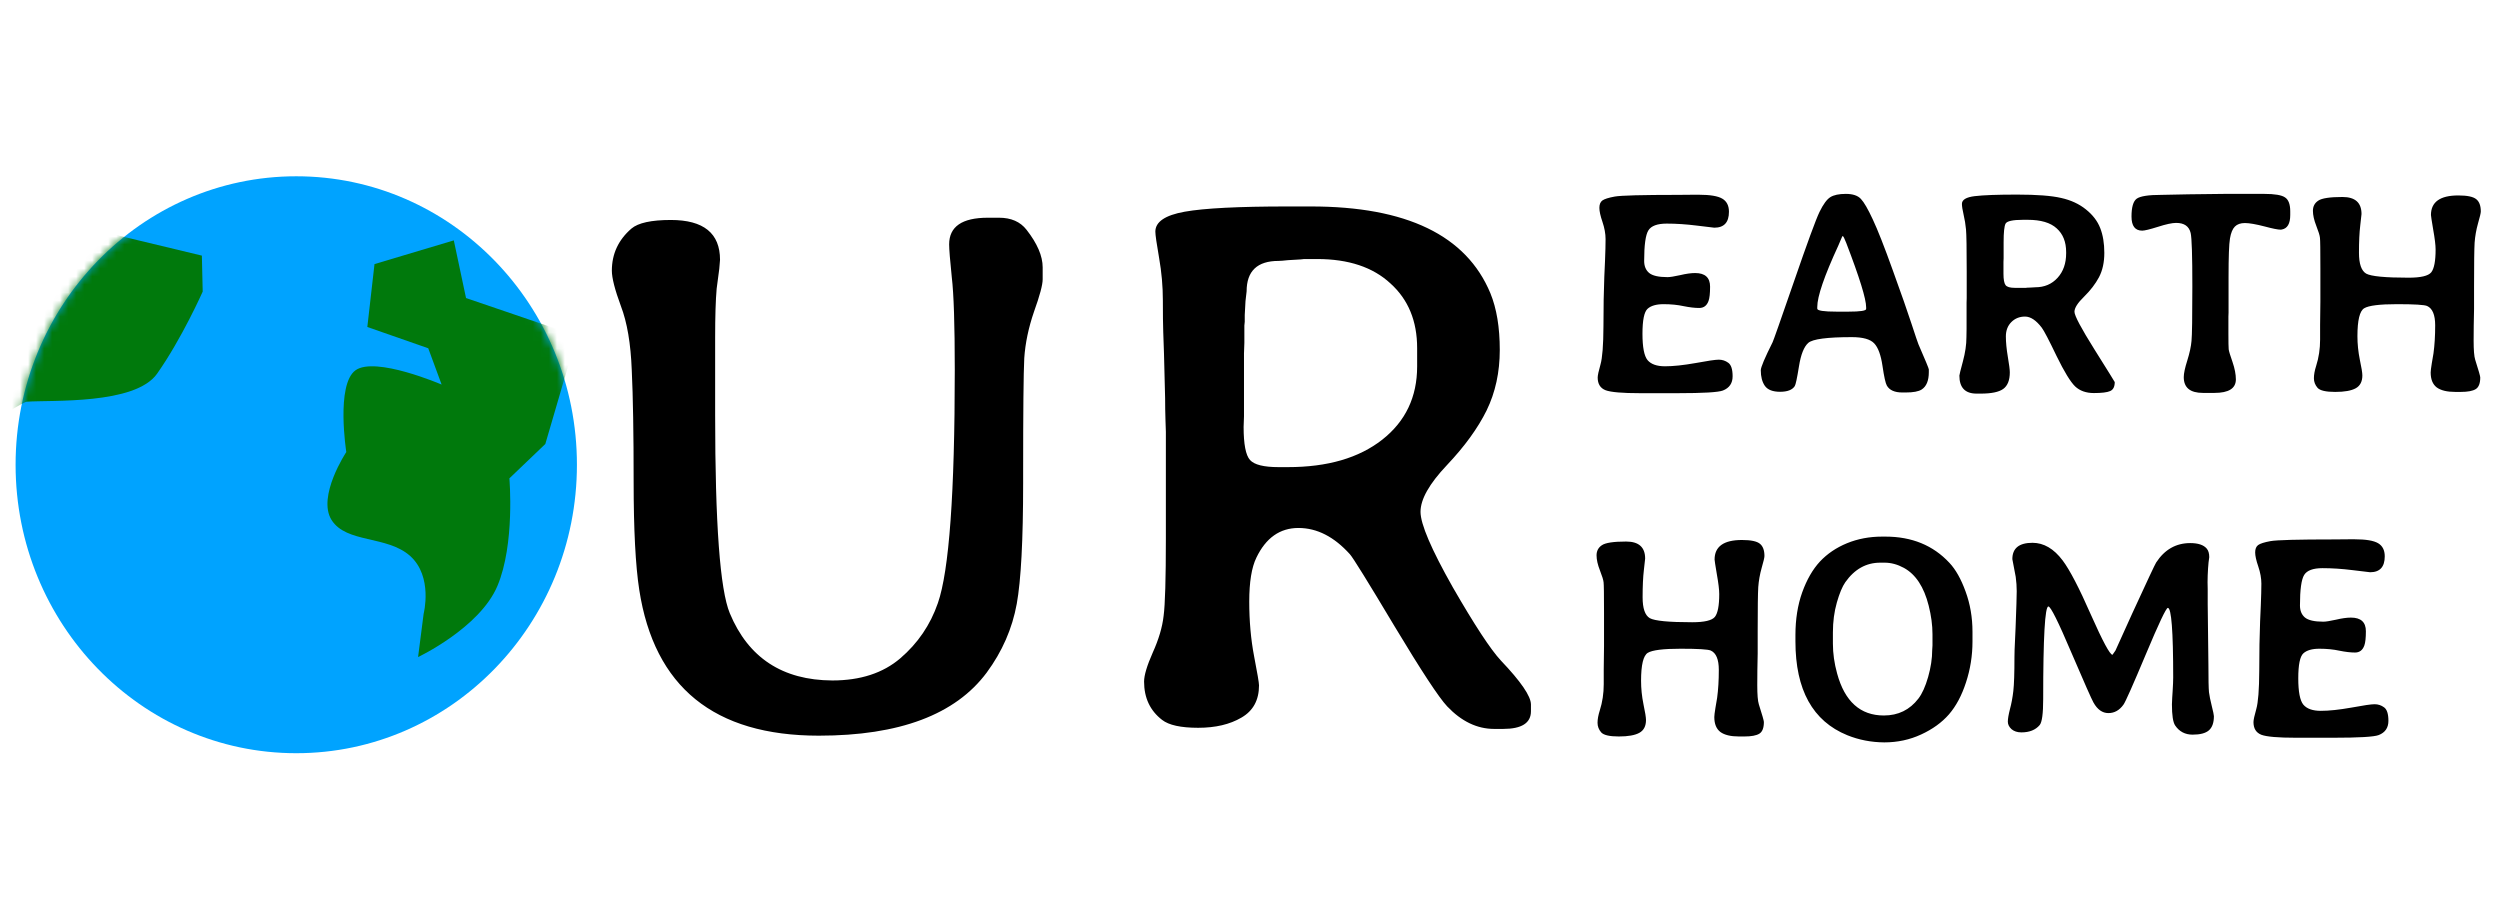 <svg width="312" height="115" viewBox="0 0 312 115" fill="none" xmlns="http://www.w3.org/2000/svg">
<g clip-path="url(#clip0_13_38)">
<path d="M36.973 94C56.318 94 72 77.882 72 58C72 38.118 56.318 22 36.973 22C17.628 22 1.946 38.118 1.946 58C1.946 77.882 17.628 94 36.973 94Z" fill="#00A3FF"/>
<mask id="mask0_13_38" style="mask-type:luminance" maskUnits="userSpaceOnUse" x="1" y="22" width="72" height="72">
<path d="M36.973 94C56.318 94 72 77.882 72 58C72 38.118 56.318 22 36.973 22C17.628 22 1.946 38.118 1.946 58C1.946 77.882 17.628 94 36.973 94Z" fill="white"/>
</mask>
<g mask="url(#mask0_13_38)">
<path fill-rule="evenodd" clip-rule="evenodd" d="M55.116 47.995C55.116 47.995 46.834 44.43 44.367 46.213C41.9 47.995 43.218 56.413 43.218 56.413C43.218 56.413 39.541 61.971 41.38 64.894C43.218 67.817 48.324 66.812 51.193 69.391C54.062 71.969 52.87 76.597 52.87 76.597L52.176 82C52.176 82 59.86 78.368 62.074 73.135C64.288 67.902 63.571 59.699 63.571 59.699L68.056 55.409L72 41.918L58.16 37.196L56.635 30L46.738 32.959L45.843 40.808L53.445 43.463L55.116 47.995ZM0 52C0 52 2.944 50.162 3.337 50.133C6.352 49.908 16.858 50.536 19.604 46.636C22.709 42.229 25.297 36.392 25.297 36.392L25.193 31.901L8.959 28L0 52Z" fill="#00790C"/>
</g>
</g>
<path d="M83.719 27.453C87.812 27.453 89.859 29.109 89.859 32.422L89.766 33.547L89.438 36.031C89.312 37.469 89.25 39.5 89.25 42.125V51.781C89.25 65.344 89.859 73.594 91.078 76.531C93.391 82.094 97.656 84.891 103.875 84.922C107.375 84.922 110.203 84 112.359 82.156C114.547 80.281 116.109 77.984 117.047 75.266C118.453 71.234 119.156 61.531 119.156 46.156C119.156 40.531 119.031 36.672 118.781 34.578C118.562 32.453 118.453 31.094 118.453 30.5C118.453 28.281 120.062 27.172 123.281 27.172H124.688C126.188 27.172 127.328 27.672 128.109 28.672C129.453 30.391 130.125 31.953 130.125 33.359V34.859C130.125 35.547 129.766 36.891 129.047 38.891C128.359 40.891 127.953 42.828 127.828 44.703C127.734 46.547 127.688 51.344 127.688 59.094C127.688 59.5 127.688 59.906 127.688 60.312C127.688 67.406 127.422 72.422 126.891 75.359C126.328 78.453 125.078 81.312 123.141 83.938C119.234 89.188 112.25 91.812 102.188 91.812C89.125 91.812 81.656 85.75 79.781 73.625C79.312 70.594 79.078 66.094 79.078 60.125C79.078 54.125 79 49.484 78.844 46.203C78.719 42.891 78.266 40.219 77.484 38.188C76.734 36.156 76.359 34.688 76.359 33.781C76.359 31.688 77.172 29.938 78.797 28.531C79.641 27.812 81.281 27.453 83.719 27.453ZM159.562 58.297H160.734C165.672 58.297 169.594 57.156 172.5 54.875C175.406 52.594 176.859 49.547 176.859 45.734V43.438C176.859 40.062 175.75 37.375 173.531 35.375C171.344 33.344 168.297 32.328 164.391 32.328H162.75L162.328 32.375L160.734 32.469C160.172 32.531 159.781 32.562 159.562 32.562C156.906 32.562 155.578 33.828 155.578 36.359L155.438 37.578L155.344 39.312C155.344 39.594 155.344 39.875 155.344 40.156L155.297 40.625V42.781L155.25 44.094V51.969L155.203 53.281C155.203 55.438 155.469 56.812 156 57.406C156.531 58 157.719 58.297 159.562 58.297ZM145.172 41.422C145.141 40.516 145.125 39.203 145.125 37.484C145.125 35.734 144.969 33.969 144.656 32.188C144.344 30.406 144.188 29.312 144.188 28.906C144.188 27.688 145.406 26.859 147.844 26.422C150.281 25.984 154.562 25.766 160.688 25.766H163.594C175.531 25.766 183 29.375 186 36.594C186.781 38.5 187.172 40.859 187.172 43.672C187.172 46.453 186.625 48.969 185.531 51.219C184.438 53.438 182.781 55.719 180.562 58.062C178.375 60.375 177.281 62.312 177.281 63.875C177.281 65.406 178.625 68.547 181.312 73.297C184.031 78.016 186.031 81.062 187.312 82.438C189.812 85.062 191.062 86.891 191.062 87.922V88.766C191.062 90.234 189.906 90.969 187.594 90.969H186.469C184.344 90.969 182.391 90.031 180.609 88.156C179.578 87.062 177.391 83.734 174.047 78.172C170.703 72.578 168.844 69.578 168.469 69.172C166.5 66.984 164.359 65.891 162.047 65.891C159.734 65.891 157.984 67.125 156.797 69.594C156.203 70.812 155.906 72.641 155.906 75.078C155.906 77.516 156.109 79.797 156.516 81.922C156.922 84.016 157.125 85.219 157.125 85.531C157.125 87.375 156.391 88.719 154.922 89.562C153.484 90.406 151.688 90.828 149.531 90.828C147.375 90.828 145.875 90.5 145.031 89.844C143.531 88.688 142.781 87.094 142.781 85.062C142.781 84.281 143.141 83.078 143.859 81.453C144.609 79.797 145.062 78.266 145.219 76.859C145.406 75.453 145.5 72.234 145.5 67.203V53.891L145.453 52.484C145.422 51.547 145.406 50.609 145.406 49.672L145.266 44.141L145.172 41.422Z" fill="black"/>
<path d="M215.773 26.43C215.773 27.754 215.164 28.416 213.945 28.416C213.793 28.404 213.061 28.316 211.748 28.152C210.436 27.988 209.188 27.906 208.004 27.906C206.832 27.906 206.07 28.188 205.719 28.75C205.367 29.312 205.191 30.584 205.191 32.565C205.191 33.209 205.396 33.707 205.807 34.059C206.229 34.41 206.996 34.586 208.109 34.586C208.414 34.586 208.936 34.504 209.674 34.34C210.412 34.164 211.039 34.076 211.555 34.076C212.797 34.076 213.418 34.645 213.418 35.781C213.418 36.613 213.354 37.205 213.225 37.557C213.014 38.143 212.627 38.435 212.064 38.435C211.514 38.435 210.863 38.359 210.113 38.207C209.363 38.043 208.531 37.961 207.617 37.961C206.703 37.961 206.035 38.154 205.613 38.541C205.191 38.928 204.98 39.965 204.98 41.652C204.98 43.328 205.191 44.424 205.613 44.94C206.047 45.455 206.773 45.713 207.793 45.713C208.824 45.713 210.096 45.578 211.607 45.309C213.119 45.027 214.086 44.887 214.508 44.887C214.941 44.887 215.334 45.016 215.686 45.273C216.049 45.531 216.23 46.094 216.23 46.961C216.23 47.828 215.826 48.42 215.018 48.736C214.443 48.959 212.557 49.07 209.357 49.07H204.682C202.467 49.07 201.031 48.947 200.375 48.701C199.719 48.443 199.391 47.916 199.391 47.119C199.391 46.85 199.508 46.305 199.742 45.484C199.977 44.664 200.1 43.076 200.111 40.721C200.111 38.365 200.146 36.309 200.217 34.551L200.305 32.582C200.352 31.422 200.375 30.508 200.375 29.84C200.375 29.172 200.246 28.457 199.988 27.695C199.73 26.945 199.602 26.359 199.602 25.938C199.602 25.516 199.725 25.211 199.971 25.023C200.229 24.836 200.744 24.672 201.518 24.531C202.291 24.391 204.934 24.32 209.445 24.32L211.379 24.303H212.012C213.418 24.303 214.396 24.467 214.947 24.795C215.498 25.123 215.773 25.668 215.773 26.43ZM226.795 38.312V38.523C226.795 38.77 227.598 38.893 229.203 38.893H230.697C232.162 38.893 232.895 38.781 232.895 38.559V38.348C232.895 37.305 232.068 34.633 230.416 30.332C230.193 29.746 230.041 29.453 229.959 29.453C229.936 29.453 229.871 29.582 229.766 29.84C229.672 30.086 229.555 30.361 229.414 30.666C227.668 34.451 226.795 37 226.795 38.312ZM240.717 46.1V46.451C240.717 47.506 240.418 48.227 239.82 48.613C239.434 48.859 238.771 48.982 237.834 48.982H237.412C236.451 48.982 235.807 48.695 235.479 48.121C235.314 47.84 235.133 47.02 234.934 45.66C234.734 44.301 234.389 43.363 233.896 42.848C233.404 42.332 232.479 42.074 231.119 42.074C228.025 42.074 226.209 42.315 225.67 42.795C225.131 43.275 224.744 44.254 224.51 45.73C224.275 47.195 224.1 48.016 223.982 48.191C223.678 48.66 223.068 48.895 222.154 48.895C221.24 48.895 220.607 48.648 220.256 48.156C219.916 47.664 219.746 47.014 219.746 46.205C219.746 45.842 220.238 44.676 221.223 42.707C221.316 42.531 222.201 40.018 223.877 35.166C225.553 30.303 226.619 27.396 227.076 26.447C227.545 25.486 227.996 24.871 228.43 24.602C228.863 24.332 229.508 24.197 230.363 24.197C231.23 24.197 231.857 24.408 232.244 24.83C232.631 25.24 233.123 26.09 233.721 27.379C234.33 28.668 235.162 30.783 236.217 33.725C237.283 36.666 238.062 38.893 238.555 40.404C239.047 41.904 239.334 42.754 239.416 42.953C240.283 44.945 240.717 45.994 240.717 46.1ZM251.422 35.922H252.846L252.986 35.904L253.426 35.887L254.006 35.852C255.143 35.852 256.068 35.459 256.783 34.674C257.498 33.889 257.855 32.869 257.855 31.615V31.457C257.855 30.191 257.463 29.207 256.678 28.504C255.904 27.789 254.697 27.432 253.057 27.432H252.477C251.199 27.432 250.473 27.59 250.297 27.906C250.133 28.211 250.051 28.984 250.051 30.227V32.23L250.033 32.688V34.164C250.033 34.879 250.121 35.353 250.297 35.588C250.473 35.81 250.848 35.922 251.422 35.922ZM246.676 49.123C245.246 49.123 244.531 48.373 244.531 46.873C244.531 46.779 244.678 46.188 244.971 45.098C245.264 44.008 245.41 43.012 245.41 42.109L245.428 41.055V37.768L245.445 37.205C245.445 37.205 245.445 36.103 245.445 33.9C245.445 30.994 245.416 29.236 245.357 28.627C245.299 28.006 245.199 27.396 245.059 26.799C244.918 26.189 244.848 25.738 244.848 25.445C244.848 24.93 245.381 24.607 246.447 24.479C247.514 24.35 249.277 24.285 251.738 24.285C254.199 24.285 256.033 24.426 257.24 24.707C258.447 24.977 259.473 25.451 260.316 26.131C261.172 26.811 261.77 27.59 262.109 28.469C262.449 29.336 262.619 30.367 262.619 31.562C262.619 32.746 262.396 33.76 261.951 34.603C261.506 35.435 260.885 36.244 260.088 37.029C259.291 37.803 258.893 38.43 258.893 38.91C258.893 39.391 259.73 40.967 261.406 43.639C263.082 46.31 263.92 47.658 263.92 47.682C263.92 48.268 263.727 48.643 263.34 48.807C262.965 48.971 262.291 49.053 261.318 49.053C260.346 49.053 259.566 48.777 258.98 48.227C258.395 47.664 257.621 46.398 256.66 44.43C255.711 42.449 255.096 41.272 254.814 40.897C254.111 39.971 253.414 39.508 252.723 39.508C252.043 39.508 251.475 39.736 251.018 40.193C250.561 40.65 250.332 41.248 250.332 41.986C250.332 42.713 250.414 43.562 250.578 44.535C250.742 45.496 250.824 46.141 250.824 46.469C250.824 47.453 250.549 48.145 249.998 48.543C249.459 48.93 248.521 49.123 247.186 49.123H246.676ZM282.57 24.197C283.883 24.197 284.75 24.344 285.172 24.637C285.605 24.918 285.822 25.498 285.822 26.377V26.834C285.822 27.912 285.471 28.516 284.768 28.645C284.732 28.656 284.686 28.662 284.627 28.662C284.287 28.662 283.637 28.533 282.676 28.275C281.551 27.982 280.713 27.836 280.162 27.836C279.623 27.836 279.207 27.982 278.914 28.275C278.621 28.568 278.416 29.066 278.299 29.77C278.182 30.473 278.123 32.066 278.123 34.551V39.016L278.105 39.508V41.617C278.105 42.695 278.117 43.357 278.141 43.603C278.176 43.85 278.334 44.371 278.615 45.168C278.896 45.988 279.037 46.715 279.037 47.348C279.037 48.473 278.146 49.035 276.365 49.035H274.924C273.33 49.035 272.533 48.379 272.533 47.066C272.533 46.609 272.68 45.918 272.973 44.992C273.266 44.055 273.441 43.24 273.5 42.549C273.57 41.846 273.605 39.578 273.605 35.746C273.605 31.914 273.535 29.693 273.395 29.084C273.195 28.24 272.592 27.818 271.584 27.818C271.08 27.818 270.318 27.982 269.299 28.311C268.291 28.627 267.641 28.785 267.348 28.785C266.457 28.785 266.012 28.199 266.012 27.027C266.012 25.855 266.229 25.111 266.662 24.795C267.107 24.479 268.133 24.32 269.738 24.32L273.148 24.25L277.613 24.197H282.57ZM303.383 26.834C303.383 25.205 304.52 24.391 306.793 24.391C307.918 24.391 308.668 24.549 309.043 24.865C309.418 25.17 309.605 25.68 309.605 26.395C309.605 26.582 309.488 27.08 309.254 27.889C309.031 28.686 308.891 29.482 308.832 30.279C308.785 31.076 308.762 32.881 308.762 35.693V38.559C308.727 40.023 308.709 41.342 308.709 42.514C308.709 43.685 308.773 44.477 308.902 44.887C309.324 46.211 309.535 46.949 309.535 47.102C309.535 47.84 309.348 48.326 308.973 48.56C308.598 48.795 307.971 48.912 307.092 48.912H306.424C305.393 48.912 304.619 48.725 304.104 48.35C303.6 47.963 303.348 47.342 303.348 46.486C303.348 46.299 303.395 45.918 303.488 45.344L303.699 44.096C303.84 43.065 303.91 41.898 303.91 40.598C303.91 39.297 303.576 38.494 302.908 38.19C302.568 38.037 301.314 37.961 299.146 37.961C296.979 37.961 295.613 38.131 295.051 38.471C294.488 38.81 294.207 39.971 294.207 41.951C294.207 42.924 294.307 43.902 294.506 44.887C294.717 45.871 294.822 46.527 294.822 46.855C294.822 47.617 294.547 48.15 293.996 48.455C293.445 48.76 292.59 48.912 291.43 48.912C290.27 48.912 289.537 48.742 289.232 48.402C288.928 48.051 288.775 47.652 288.775 47.207C288.775 46.762 288.869 46.246 289.057 45.66C289.385 44.629 289.549 43.539 289.549 42.391V40.527L289.584 37.627V33.496C289.584 31.223 289.566 29.951 289.531 29.682C289.508 29.4 289.355 28.902 289.074 28.188C288.793 27.473 288.652 26.846 288.652 26.307C288.652 25.756 288.875 25.334 289.32 25.041C289.766 24.736 290.773 24.584 292.344 24.584C293.926 24.584 294.717 25.293 294.717 26.711C294.717 26.781 294.664 27.256 294.559 28.135C294.453 29.014 294.4 30.15 294.4 31.545C294.4 32.928 294.699 33.795 295.297 34.147C295.906 34.486 297.67 34.656 300.588 34.656C302.111 34.656 303.055 34.434 303.418 33.988C303.781 33.531 303.963 32.582 303.963 31.141C303.963 30.602 303.863 29.775 303.664 28.662C303.477 27.549 303.383 26.939 303.383 26.834ZM213.98 69.834C213.98 68.205 215.117 67.391 217.391 67.391C218.516 67.391 219.266 67.549 219.641 67.865C220.016 68.17 220.203 68.68 220.203 69.394C220.203 69.582 220.086 70.08 219.852 70.889C219.629 71.686 219.488 72.482 219.43 73.279C219.383 74.076 219.359 75.881 219.359 78.693V81.559C219.324 83.023 219.307 84.342 219.307 85.514C219.307 86.686 219.371 87.477 219.5 87.887C219.922 89.211 220.133 89.949 220.133 90.102C220.133 90.84 219.945 91.326 219.57 91.561C219.195 91.795 218.568 91.912 217.689 91.912H217.021C215.99 91.912 215.217 91.725 214.701 91.35C214.197 90.963 213.945 90.342 213.945 89.486C213.945 89.299 213.992 88.918 214.086 88.344L214.297 87.096C214.438 86.064 214.508 84.898 214.508 83.598C214.508 82.297 214.174 81.494 213.506 81.189C213.166 81.037 211.912 80.961 209.744 80.961C207.576 80.961 206.211 81.131 205.648 81.471C205.086 81.811 204.805 82.971 204.805 84.951C204.805 85.924 204.904 86.902 205.104 87.887C205.314 88.871 205.42 89.527 205.42 89.856C205.42 90.617 205.145 91.15 204.594 91.455C204.043 91.76 203.188 91.912 202.027 91.912C200.867 91.912 200.135 91.742 199.83 91.402C199.525 91.051 199.373 90.652 199.373 90.207C199.373 89.762 199.467 89.246 199.654 88.66C199.982 87.629 200.146 86.539 200.146 85.391V83.527L200.182 80.627V76.496C200.182 74.223 200.164 72.951 200.129 72.682C200.105 72.4 199.953 71.902 199.672 71.188C199.391 70.473 199.25 69.846 199.25 69.307C199.25 68.756 199.473 68.334 199.918 68.041C200.363 67.736 201.371 67.584 202.941 67.584C204.523 67.584 205.314 68.293 205.314 69.711C205.314 69.781 205.262 70.256 205.156 71.135C205.051 72.014 204.998 73.15 204.998 74.545C204.998 75.928 205.297 76.795 205.895 77.147C206.504 77.486 208.268 77.656 211.186 77.656C212.709 77.656 213.652 77.434 214.016 76.988C214.379 76.531 214.561 75.582 214.561 74.141C214.561 73.602 214.461 72.775 214.262 71.662C214.074 70.549 213.98 69.939 213.98 69.834ZM228.746 78.922V80.328C228.746 81.547 228.922 82.789 229.273 84.055C230.223 87.547 232.168 89.293 235.109 89.293C236.902 89.293 238.338 88.59 239.416 87.184C239.885 86.574 240.289 85.678 240.629 84.494C240.969 83.299 241.139 82.174 241.139 81.119L241.174 80.557V79.15C241.174 78.025 241.016 76.836 240.699 75.582C240.113 73.25 239.082 71.68 237.605 70.871C236.809 70.438 236.006 70.221 235.197 70.221H234.652C232.895 70.221 231.441 71.035 230.293 72.664C229.918 73.203 229.566 74.047 229.238 75.195C228.91 76.344 228.746 77.586 228.746 78.922ZM246.166 78.852V80.064C246.166 81.822 245.896 83.522 245.357 85.162C244.83 86.791 244.121 88.121 243.23 89.152C242.34 90.172 241.18 91.01 239.75 91.666C238.332 92.322 236.803 92.65 235.162 92.65C233.533 92.639 231.992 92.34 230.539 91.754C226.227 89.996 224.07 86.094 224.07 80.047V79.238C224.07 77.281 224.352 75.512 224.914 73.93C225.488 72.336 226.227 71.053 227.129 70.08C228.043 69.107 229.168 68.346 230.504 67.795C231.852 67.244 233.311 66.969 234.881 66.969H235.303C238.596 66.969 241.256 68.059 243.283 70.238C244.068 71.07 244.742 72.266 245.305 73.824C245.879 75.383 246.166 77.059 246.166 78.852ZM276.295 89.381C276.295 90.189 276.09 90.775 275.68 91.139C275.27 91.502 274.59 91.684 273.641 91.684C272.703 91.684 271.977 91.303 271.461 90.541C271.191 90.143 271.057 89.264 271.057 87.904L271.092 87.078L271.145 86.252C271.191 85.514 271.215 84.945 271.215 84.547C271.215 78.758 270.992 75.863 270.547 75.863C270.336 75.863 269.422 77.791 267.805 81.647C266.188 85.502 265.256 87.6 265.01 87.939C264.506 88.643 263.879 88.994 263.129 88.994C262.379 88.994 261.758 88.555 261.266 87.676C261.043 87.289 260.117 85.197 258.488 81.4C256.871 77.592 255.922 75.688 255.641 75.688C255.207 75.688 254.99 79.537 254.99 87.236C254.99 89.053 254.844 90.137 254.551 90.488C254.035 91.098 253.273 91.402 252.266 91.402C251.762 91.402 251.352 91.268 251.035 90.998C250.73 90.717 250.578 90.406 250.578 90.066C250.578 89.715 250.666 89.193 250.842 88.502C251.029 87.811 251.17 87.055 251.264 86.234C251.357 85.414 251.404 84.002 251.404 81.998L251.422 81.084L251.545 78.324C251.639 75.887 251.686 74.375 251.686 73.789C251.686 73.203 251.645 72.606 251.562 71.996L251.141 69.781C251.141 68.422 251.979 67.742 253.654 67.742C255.061 67.742 256.314 68.475 257.416 69.939C258.307 71.123 259.484 73.385 260.949 76.725C262.426 80.053 263.322 81.717 263.639 81.717L264.008 81.189L266.1 76.566C267.963 72.512 268.959 70.391 269.088 70.203C270.143 68.586 271.561 67.777 273.342 67.777C274.326 67.777 275.012 68.006 275.398 68.463C275.609 68.709 275.715 69.066 275.715 69.535L275.627 70.186C275.58 70.643 275.545 71.182 275.521 71.803L275.504 72.664L275.521 73.525C275.521 74.147 275.521 74.768 275.521 75.389L275.609 82.894C275.609 84.746 275.633 85.906 275.68 86.375C275.738 86.832 275.855 87.412 276.031 88.115C276.207 88.818 276.295 89.24 276.295 89.381ZM297.617 69.43C297.617 70.754 297.008 71.416 295.789 71.416C295.637 71.404 294.904 71.316 293.592 71.152C292.279 70.988 291.031 70.906 289.848 70.906C288.676 70.906 287.914 71.188 287.562 71.75C287.211 72.312 287.035 73.584 287.035 75.564C287.035 76.209 287.24 76.707 287.65 77.059C288.072 77.41 288.84 77.586 289.953 77.586C290.258 77.586 290.779 77.504 291.518 77.34C292.256 77.164 292.883 77.076 293.398 77.076C294.641 77.076 295.262 77.644 295.262 78.781C295.262 79.613 295.197 80.205 295.068 80.557C294.857 81.143 294.471 81.436 293.908 81.436C293.357 81.436 292.707 81.359 291.957 81.207C291.207 81.043 290.375 80.961 289.461 80.961C288.547 80.961 287.879 81.154 287.457 81.541C287.035 81.928 286.824 82.965 286.824 84.652C286.824 86.328 287.035 87.424 287.457 87.939C287.891 88.455 288.617 88.713 289.637 88.713C290.668 88.713 291.939 88.578 293.451 88.309C294.963 88.027 295.93 87.887 296.352 87.887C296.785 87.887 297.178 88.016 297.529 88.273C297.893 88.531 298.074 89.094 298.074 89.961C298.074 90.828 297.67 91.42 296.861 91.736C296.287 91.959 294.4 92.07 291.201 92.07H286.525C284.311 92.07 282.875 91.947 282.219 91.701C281.562 91.443 281.234 90.916 281.234 90.119C281.234 89.85 281.352 89.305 281.586 88.484C281.82 87.664 281.943 86.076 281.955 83.721C281.955 81.365 281.99 79.309 282.061 77.551L282.148 75.582C282.195 74.422 282.219 73.508 282.219 72.84C282.219 72.172 282.09 71.457 281.832 70.695C281.574 69.945 281.445 69.359 281.445 68.938C281.445 68.516 281.568 68.211 281.814 68.023C282.072 67.836 282.588 67.672 283.361 67.531C284.135 67.391 286.777 67.32 291.289 67.32L293.223 67.303H293.855C295.262 67.303 296.24 67.467 296.791 67.795C297.342 68.123 297.617 68.668 297.617 69.43Z" fill="black"/>
<defs>
<clipPath id="clip0_13_38">
<rect width="72" height="72" fill="white" transform="translate(0 22)"/>
</clipPath>
</defs>
</svg>
